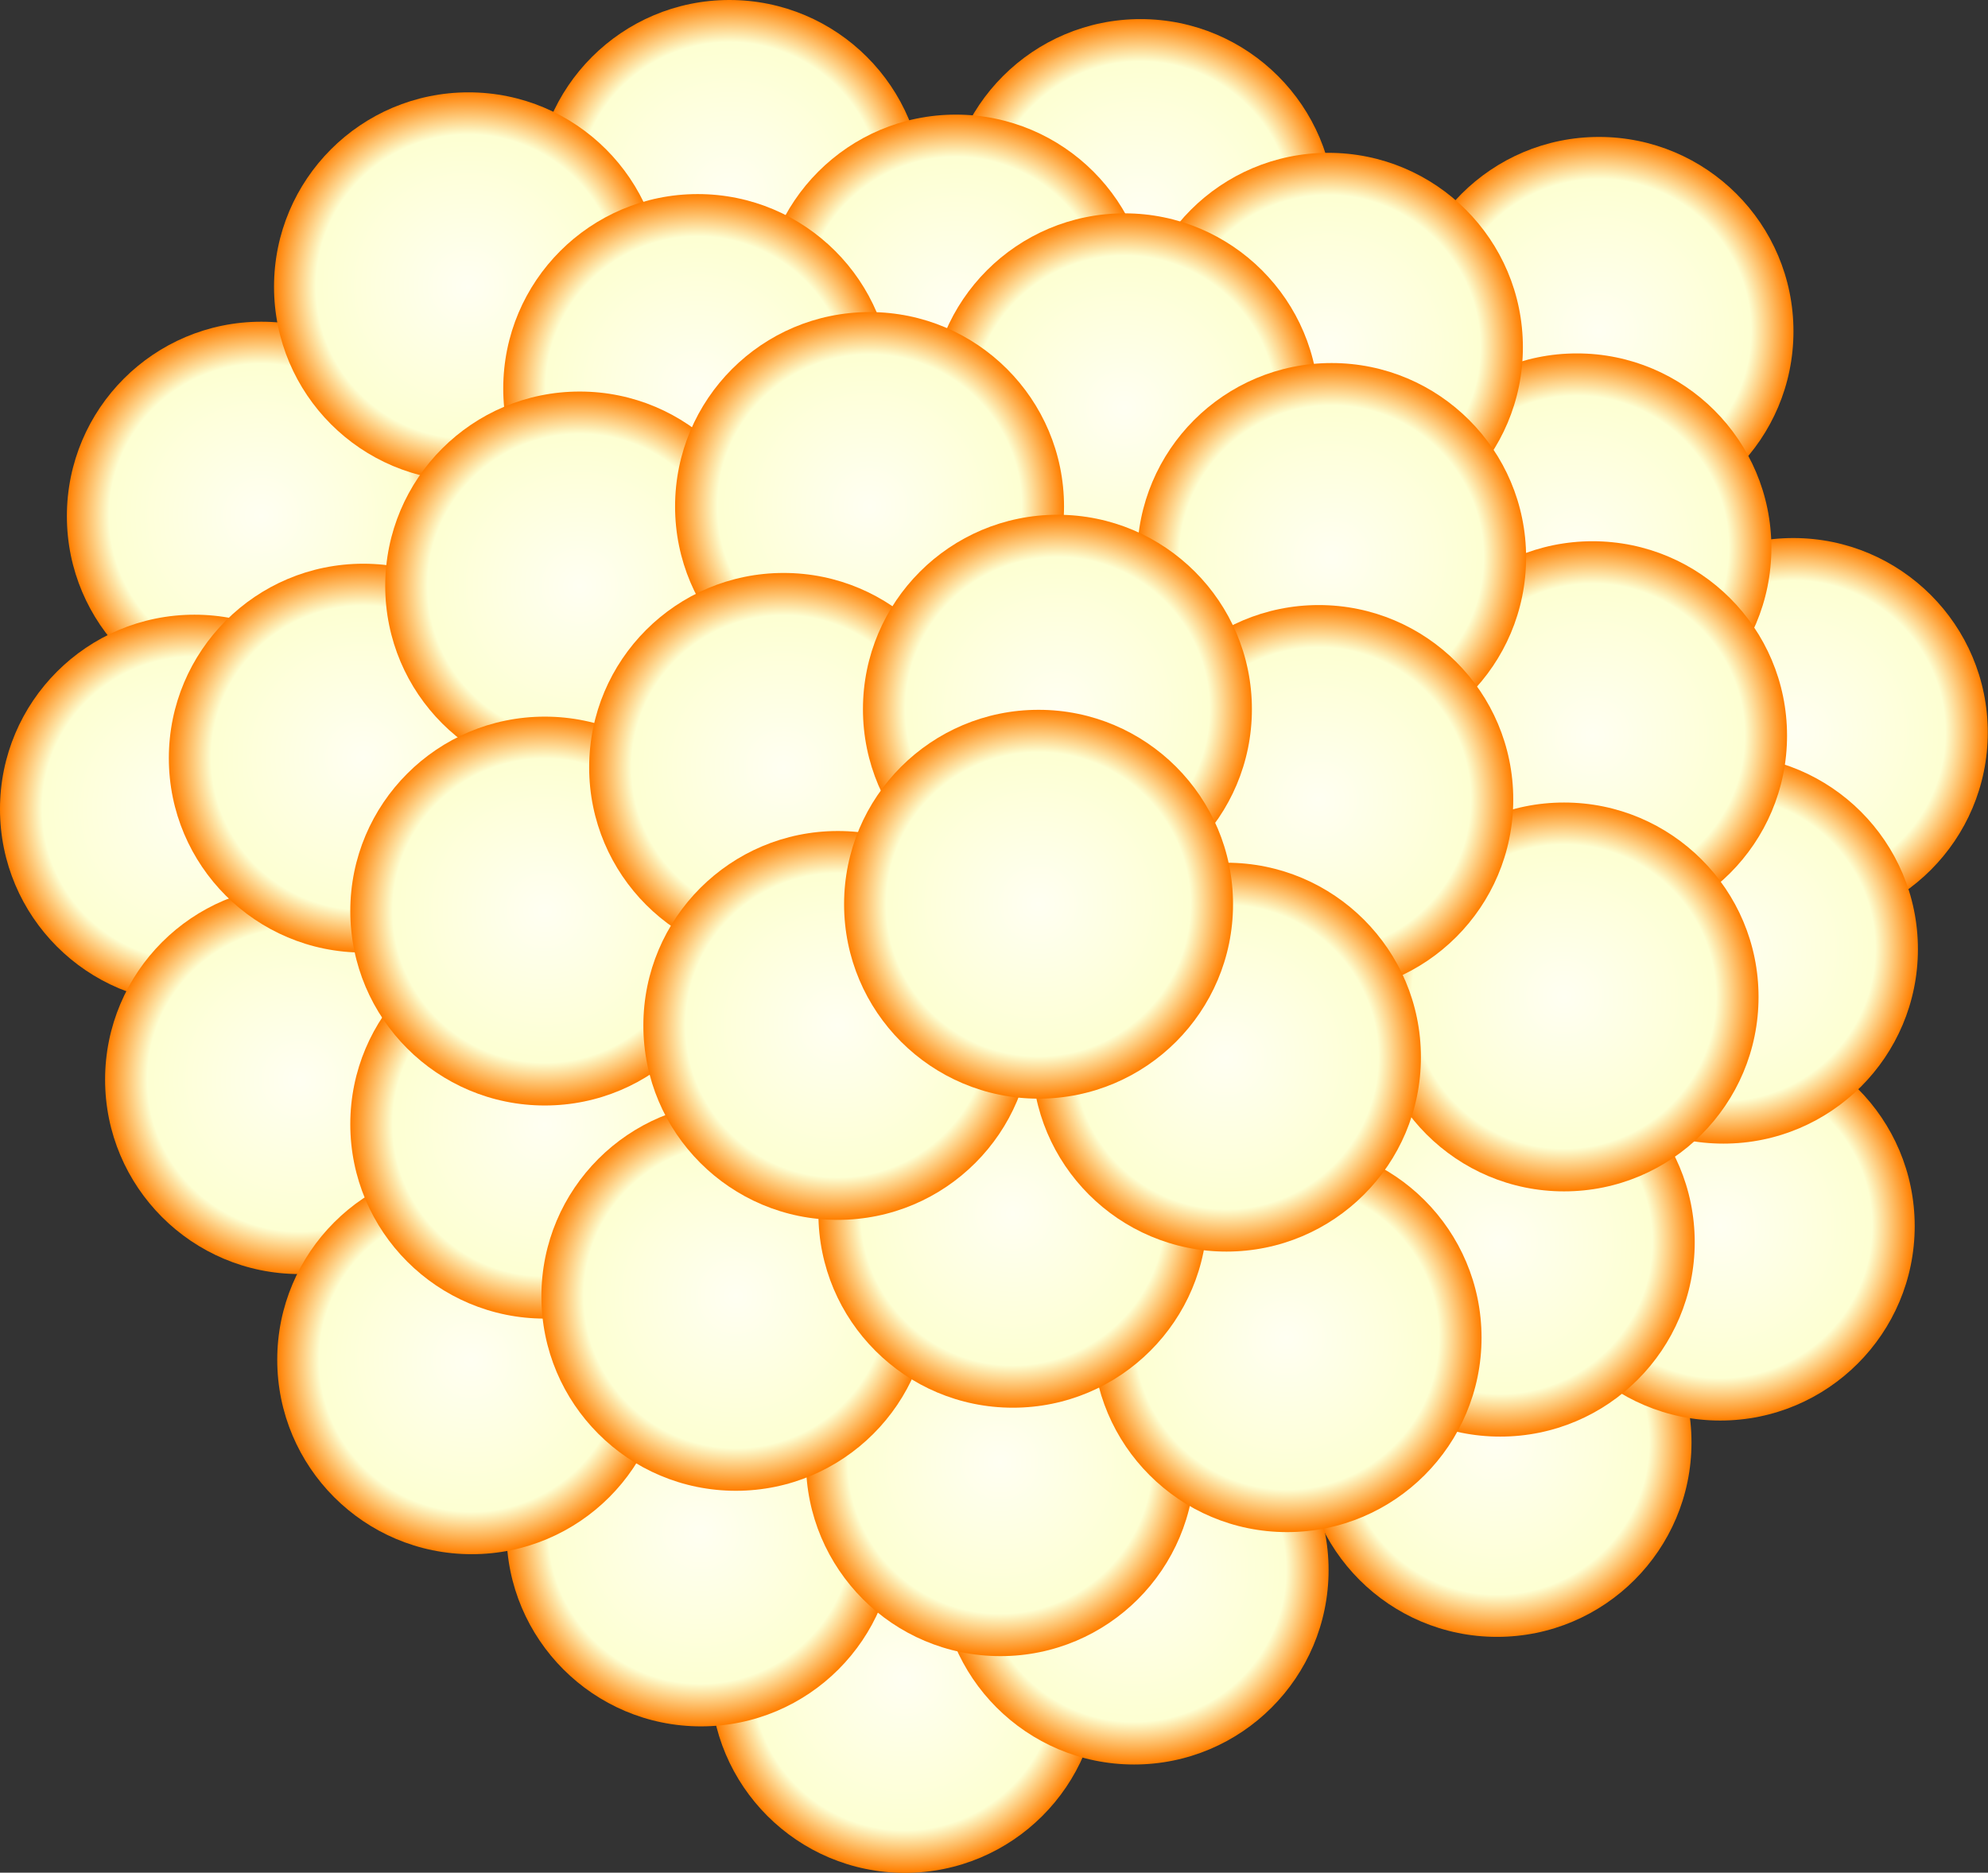 <?xml version="1.0" encoding="UTF-8"?>
<svg width="49.52" height="46.66" version="1.1" viewBox="1 1 49.52 46.66" xmlns="http://www.w3.org/2000/svg" xmlns:xlink="http://www.w3.org/1999/xlink">
 <rect x="1" y="1" width="49.52" height="46.66" fill="#333333" stroke="none"/>
 <defs>
  <linearGradient id="linearGradient1598">
   <stop stop-color="#fffff2" offset="0"/>
   <stop stop-color="#fdffd2" offset=".782"/>
   <stop stop-color="#ff7f00" offset="1"/>
  </linearGradient>
  <radialGradient id="radialGradient1600" cx="37.73" cy="36.52" r="4.844" gradientUnits="userSpaceOnUse" xlink:href="#linearGradient1598"/>
  <radialGradient id="radialGradient1600-3" cx="37.73" cy="36.52" r="4.844" gradientTransform="translate(-.476 4.86)" gradientUnits="userSpaceOnUse" xlink:href="#linearGradient1598"/>
  <radialGradient id="radialGradient1600-8" cx="37.73" cy="36.52" r="4.844" gradientTransform="translate(4.205 8.668)" gradientUnits="userSpaceOnUse" xlink:href="#linearGradient1598"/>
  <radialGradient id="radialGradient1600-6" cx="37.73" cy="36.52" r="4.844" gradientTransform="translate(-5.475 7.875)" gradientUnits="userSpaceOnUse" xlink:href="#linearGradient1598"/>
  <radialGradient id="radialGradient1600-2-68" cx="37.73" cy="36.52" r="4.844" gradientTransform="translate(-14.2 6.293)" gradientUnits="userSpaceOnUse" xlink:href="#linearGradient1598"/>
  <radialGradient id="radialGradient1600-2-68-2" cx="37.73" cy="36.52" r="4.844" gradientTransform="translate(-3.566 -21.63)" gradientUnits="userSpaceOnUse" xlink:href="#linearGradient1598"/>
  <radialGradient id="radialGradient1600-2-68-0" cx="37.73" cy="36.52" r="4.844" gradientTransform="translate(-15.07 -22.9)" gradientUnits="userSpaceOnUse" xlink:href="#linearGradient1598"/>
  <radialGradient id="radialGradient1600-2-68-5" cx="37.73" cy="36.52" r="4.844" gradientTransform="translate(-11.5 -5.291)" gradientUnits="userSpaceOnUse" xlink:href="#linearGradient1598"/>
  <radialGradient id="radialGradient1600-2-68-7" cx="37.73" cy="36.52" r="4.844" gradientTransform="translate(-17.21 -16.4)" gradientUnits="userSpaceOnUse" xlink:href="#linearGradient1598"/>
  <radialGradient id="radialGradient1600-2-68-59" cx="37.73" cy="36.52" r="4.844" gradientTransform="translate(-3.884 -15.6)" gradientUnits="userSpaceOnUse" xlink:href="#linearGradient1598"/>
  <radialGradient id="radialGradient1600-2-68-3" cx="37.73" cy="36.52" r="4.844" gradientTransform="translate(-23.16 -7.512)" gradientUnits="userSpaceOnUse" xlink:href="#linearGradient1598"/>
  <radialGradient id="radialGradient1600-2-68-57" cx="37.73" cy="36.52" r="4.844" gradientTransform="translate(.639 -4.577)" gradientUnits="userSpaceOnUse" xlink:href="#linearGradient1598"/>
  <radialGradient id="radialGradient1600-2-68-8" cx="37.73" cy="36.52" r="4.844" gradientTransform="translate(2.94 -17.19)" gradientUnits="userSpaceOnUse" xlink:href="#linearGradient1598"/>
  <radialGradient id="radialGradient1600-2-68-9" cx="37.73" cy="36.52" r="4.844" gradientTransform="translate(-8.723 -25.36)" gradientUnits="userSpaceOnUse" xlink:href="#linearGradient1598"/>
  <radialGradient id="radialGradient1600-2-68-6" cx="37.73" cy="36.52" r="4.844" gradientTransform="translate(-22.29 -20.92)" gradientUnits="userSpaceOnUse" xlink:href="#linearGradient1598"/>
  <radialGradient id="radialGradient1600-2-68-4" cx="37.73" cy="36.52" r="4.844" gradientTransform="translate(2.226 -10.69)" gradientUnits="userSpaceOnUse" xlink:href="#linearGradient1598"/>
  <radialGradient id="radialGradient1600-2-68-56" cx="37.73" cy="36.52" r="4.844" gradientTransform="translate(-4.677 -2.196)" gradientUnits="userSpaceOnUse" xlink:href="#linearGradient1598"/>
  <radialGradient id="radialGradient1600-2-68-33" cx="37.73" cy="36.52" r="4.844" gradientTransform="translate(-18.4 -3.228)" gradientUnits="userSpaceOnUse" xlink:href="#linearGradient1598"/>
  <radialGradient id="radialGradient1600-2-68-91" cx="37.73" cy="36.52" r="4.844" gradientTransform="translate(-23.16 -12.83)" gradientUnits="userSpaceOnUse" xlink:href="#linearGradient1598"/>
  <radialGradient id="radialGradient1600-2-68-40" cx="37.73" cy="36.52" r="4.844" gradientTransform="translate(-19.28 2.643)" gradientUnits="userSpaceOnUse" xlink:href="#linearGradient1598"/>
  <radialGradient id="radialGradient1600-2-68-05" cx="37.73" cy="36.52" r="4.844" gradientTransform="translate(-24.99 -1.641)" gradientUnits="userSpaceOnUse" xlink:href="#linearGradient1598"/>
  <radialGradient id="radialGradient1600-2-68-82" cx="37.73" cy="36.52" r="4.844" gradientTransform="translate(6.113 -4.973)" gradientUnits="userSpaceOnUse" xlink:href="#linearGradient1598"/>
  <radialGradient id="radialGradient1600-2-68-912" cx="37.73" cy="36.52" r="4.844" gradientTransform="translate(6.192 -11.88)" gradientUnits="userSpaceOnUse" xlink:href="#linearGradient1598"/>
  <radialGradient id="radialGradient1600-2-68-07" cx="37.73" cy="36.52" r="4.844" gradientTransform="translate(-12.93 -27.82)" gradientUnits="userSpaceOnUse" xlink:href="#linearGradient1598"/>
  <radialGradient id="radialGradient1600-2-68-21" cx="37.73" cy="36.52" r="4.844" gradientTransform="translate(-19.35 -25.84)" gradientUnits="userSpaceOnUse" xlink:href="#linearGradient1598"/>
  <radialGradient id="radialGradient1600-2-68-01" cx="37.73" cy="36.52" r="4.844" gradientTransform="translate(-11.82 .898)" gradientUnits="userSpaceOnUse" xlink:href="#linearGradient1598"/>
  <radialGradient id="radialGradient1600-2-68-1" cx="37.73" cy="36.52" r="4.844" gradientTransform="translate(-25.07 -28.38)" gradientUnits="userSpaceOnUse" xlink:href="#linearGradient1598"/>
  <radialGradient id="radialGradient1600-2-68-75" cx="37.73" cy="36.52" r="4.844" gradientTransform="translate(-29.27 -8.623)" gradientUnits="userSpaceOnUse" xlink:href="#linearGradient1598"/>
  <radialGradient id="radialGradient1600-2-68-45" cx="37.73" cy="36.52" r="4.844" gradientTransform="translate(-27.68 -16.64)" gradientUnits="userSpaceOnUse" xlink:href="#linearGradient1598"/>
  <radialGradient id="radialGradient1600-2-68-35" cx="37.73" cy="36.52" r="4.844" gradientTransform="translate(3.098 -27.27)" gradientUnits="userSpaceOnUse" xlink:href="#linearGradient1598"/>
  <radialGradient id="radialGradient1600-2-68-49" cx="37.73" cy="36.52" r="4.844" gradientTransform="translate(7.938 -17.27)" gradientUnits="userSpaceOnUse" xlink:href="#linearGradient1598"/>
  <radialGradient id="radialGradient1600-2-68-18" cx="37.73" cy="36.52" r="4.844" gradientTransform="translate(.559 .422)" gradientUnits="userSpaceOnUse" xlink:href="#linearGradient1598"/>
  <radialGradient id="radialGradient1600-2-68-493" cx="37.73" cy="36.52" r="4.844" gradientTransform="translate(-8.485 3.595)" gradientUnits="userSpaceOnUse" xlink:href="#linearGradient1598"/>
  <radialGradient id="radialGradient1600-2-68-97" cx="37.73" cy="36.52" r="4.844" gradientTransform="translate(2.543 -21.87)" gradientUnits="userSpaceOnUse" xlink:href="#linearGradient1598"/>
  <radialGradient id="radialGradient1600-2-68-80" cx="37.73" cy="36.52" r="4.844" gradientTransform="translate(-3.646 -26.87)" gradientUnits="userSpaceOnUse" xlink:href="#linearGradient1598"/>
  <radialGradient id="radialGradient1600-2-68-35-1" cx="37.73" cy="36.52" r="4.844" gradientTransform="translate(-30.22 -22.67)" gradientUnits="userSpaceOnUse" xlink:href="#linearGradient1598"/>
  <radialGradient id="radialGradient1600-2-68-35-2" cx="37.73" cy="36.52" r="4.844" gradientTransform="translate(-31.89 -15.37)" gradientUnits="userSpaceOnUse" xlink:href="#linearGradient1598"/>
  <radialGradient id="radialGradient1600-2-68-35-6" cx="37.73" cy="36.52" r="4.844" gradientTransform="translate(-18.56 -30.68)" gradientUnits="userSpaceOnUse" xlink:href="#linearGradient1598"/>
  <radialGradient id="radialGradient1600-2-68-35-7" cx="37.73" cy="36.52" r="4.844" gradientTransform="translate(-8.326 -30.2)" gradientUnits="userSpaceOnUse" xlink:href="#linearGradient1598"/>
 </defs>
 <g stroke-linejoin="round" stroke-width="3.027">
  <circle cx="23.54" cy="42.82" r="4.844" fill="url(#radialGradient1600-2-68)" stop-color="#000000"/>
  <circle cx="40.83" cy="9.256" r="4.844" fill="url(#radialGradient1600-2-68-35)" stop-color="#000000"/>
  <circle cx="7.51" cy="13.86" r="4.844" fill="url(#radialGradient1600-2-68-35-1)" stop-color="#000000"/>
  <circle cx="5.844" cy="21.16" r="4.844" fill="url(#radialGradient1600-2-68-35-2)" stop-color="#000000"/>
  <circle cx="19.17" cy="5.844" r="4.844" fill="url(#radialGradient1600-2-68-35-6)" stop-color="#000000"/>
  <circle cx="29.41" cy="6.32" r="4.844" fill="url(#radialGradient1600-2-68-35-7)" stop-color="#000000"/>
  <circle cx="45.67" cy="19.25" r="4.844" fill="url(#radialGradient1600-2-68-49)" stop-color="#000000"/>
  <circle cx="38.29" cy="36.94" r="4.844" fill="url(#radialGradient1600-2-68-18)" stop-color="#000000"/>
  <circle cx="29.25" cy="40.12" r="4.844" fill="url(#radialGradient1600-2-68-493)" stop-color="#000000"/>
  <circle cx="40.28" cy="14.65" r="4.844" fill="url(#radialGradient1600-2-68-97)" stop-color="#000000"/>
  <circle cx="34.09" cy="9.652" r="4.844" fill="url(#radialGradient1600-2-68-80)" stop-color="#000000"/>
  <circle cx="12.67" cy="8.145" r="4.844" fill="url(#radialGradient1600-2-68-1)" stop-color="#000000"/>
  <circle cx="8.462" cy="27.9" r="4.844" fill="url(#radialGradient1600-2-68-75)" stop-color="#000000"/>
  <circle cx="10.05" cy="19.89" r="4.844" fill="url(#radialGradient1600-2-68-45)" stop-color="#000000"/>
  <circle cx="18.46" cy="39.17" r="4.844" fill="url(#radialGradient1600-2-68-40)" stop-color="#000000"/>
  <circle cx="12.75" cy="34.88" r="4.844" fill="url(#radialGradient1600-2-68-05)" stop-color="#000000"/>
  <circle cx="43.85" cy="31.55" r="4.844" fill="url(#radialGradient1600-2-68-82)" stop-color="#000000"/>
  <circle cx="43.93" cy="24.65" r="4.844" fill="url(#radialGradient1600-2-68-912)" stop-color="#000000"/>
  <circle cx="24.81" cy="8.7" r="4.844" fill="url(#radialGradient1600-2-68-07)" stop-color="#000000"/>
  <circle cx="18.38" cy="10.68" r="4.844" fill="url(#radialGradient1600-2-68-21)" stop-color="#000000"/>
  <circle cx="25.92" cy="37.42" r="4.844" fill="url(#radialGradient1600-2-68-01)" stop-color="#000000"/>
  <circle cx="14.57" cy="29.01" r="4.844" fill="url(#radialGradient1600-2-68-3)" stop-color="#000000"/>
  <circle cx="38.37" cy="31.95" r="4.844" fill="url(#radialGradient1600-2-68-57)" stop-color="#000000"/>
  <circle cx="40.67" cy="19.33" r="4.844" fill="url(#radialGradient1600-2-68-8)" stop-color="#000000"/>
  <circle cx="29.01" cy="11.16" r="4.844" fill="url(#radialGradient1600-2-68-9)" stop-color="#000000"/>
  <circle cx="15.44" cy="15.6" r="4.844" fill="url(#radialGradient1600-2-68-6)" stop-color="#000000"/>
  <circle cx="39.96" cy="25.84" r="4.844" fill="url(#radialGradient1600-2-68-4)" stop-color="#000000"/>
  <circle cx="33.06" cy="34.33" r="4.844" fill="url(#radialGradient1600-2-68-56)" stop-color="#000000"/>
  <circle cx="19.33" cy="33.3" r="4.844" fill="url(#radialGradient1600-2-68-33)" stop-color="#000000"/>
  <circle cx="14.57" cy="23.7" r="4.844" fill="url(#radialGradient1600-2-68-91)" stop-color="#000000"/>
  <circle cx="34.17" cy="14.89" r="4.844" fill="url(#radialGradient1600-2-68-2)" stop-color="#000000"/>
  <circle cx="22.66" cy="13.62" r="4.844" fill="url(#radialGradient1600-2-68-0)" stop-color="#000000"/>
  <circle cx="26.23" cy="31.23" r="4.844" fill="url(#radialGradient1600-2-68-5)" stop-color="#000000"/>
  <circle cx="20.52" cy="20.12" r="4.844" fill="url(#radialGradient1600-2-68-7)" stop-color="#000000"/>
  <circle cx="33.85" cy="20.92" r="4.844" fill="url(#radialGradient1600-2-68-59)" stop-color="#000000"/>
 </g>
 <g transform="translate(-10.39 -17.85)" stroke-linejoin="round" stroke-width="3.027">
  <circle cx="37.73" cy="36.52" r="4.844" fill="url(#radialGradient1600)" stop-color="#000000"/>
  <circle cx="41.94" cy="45.19" r="4.844" fill="url(#radialGradient1600-8)" stop-color="#000000"/>
  <circle cx="32.26" cy="44.4" r="4.844" fill="url(#radialGradient1600-6)" stop-color="#000000"/>
  <circle cx="37.26" cy="41.38" r="4.844" fill="url(#radialGradient1600-3)" stop-color="#000000"/>
 </g>
</svg>
